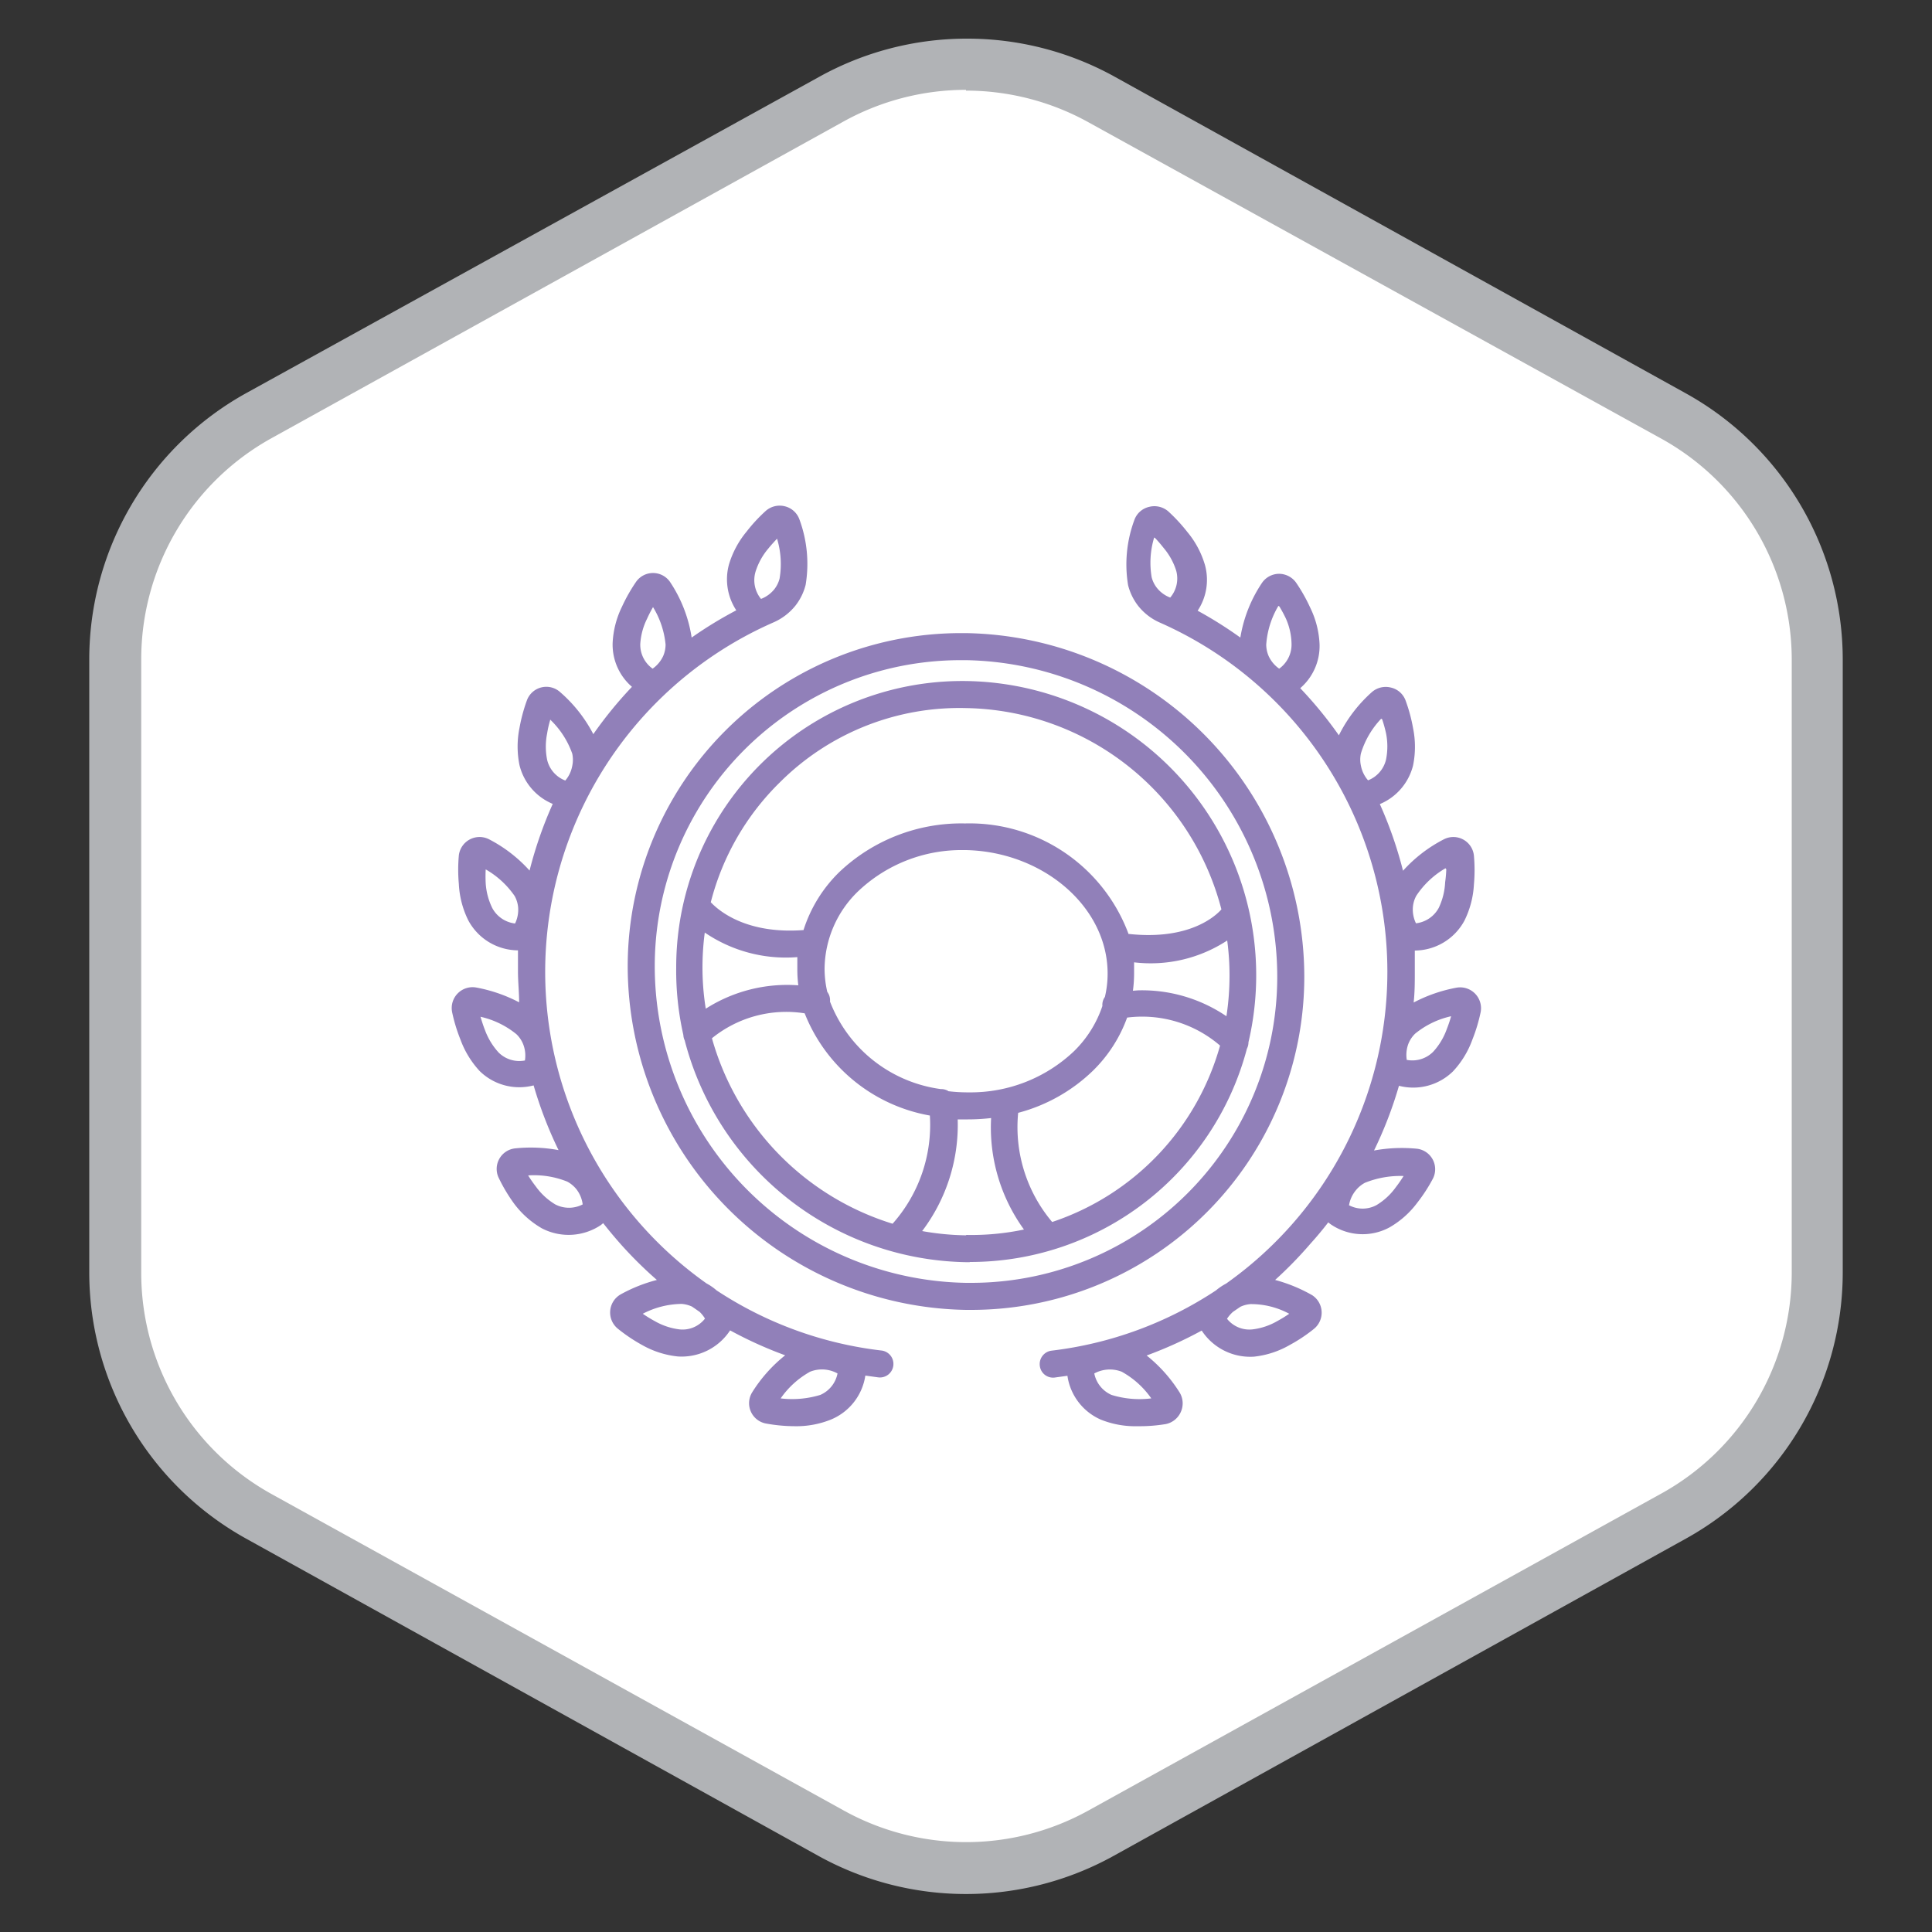 <svg id="Layer_1" data-name="Layer 1" xmlns="http://www.w3.org/2000/svg" xmlns:xlink="http://www.w3.org/1999/xlink" viewBox="0 0 100 100"><rect x="0" y="0" width="100" height="100" fill="#333333" stroke="none"/><defs><style>.cls-1{fill:none;}.cls-2{clip-path:url(#clip-path);}.cls-3{clip-path:url(#clip-path-2);}.cls-4{fill:#fff;}.cls-5{fill:#b1b3b6;}.cls-6{fill:#9180b9;}</style><clipPath id="clip-path"><rect class="cls-1" x="4.62" y="1.97" width="90.76" height="96.06"/></clipPath><clipPath id="clip-path-2"><rect class="cls-1" x="4.62" y="1.97" width="90.76" height="96.06"/></clipPath></defs><title>ring</title><g class="cls-2"><g class="cls-3"><path class="cls-4" d="M50,96.69a14.43,14.43,0,0,1-7-1.81L13.39,78.47A14.42,14.42,0,0,1,6,65.86V34.14a14.42,14.42,0,0,1,7.43-12.61L43,5.12a14.42,14.42,0,0,1,14,0L86.61,21.53A14.42,14.42,0,0,1,94,34.14V65.86a14.42,14.42,0,0,1-7.43,12.61L57,94.88a14.43,14.43,0,0,1-7,1.81"/><path class="cls-5" d="M50,2a15.75,15.75,0,0,0-7.64,2L12.74,20.35A15.76,15.76,0,0,0,4.62,34.14V65.86a15.76,15.76,0,0,0,8.12,13.78L42.36,96.06a15.77,15.77,0,0,0,15.28,0L87.26,79.64a15.76,15.76,0,0,0,8.12-13.78V34.14a15.76,15.76,0,0,0-8.12-13.78L57.64,3.94A15.75,15.75,0,0,0,50,2m0,2.69a13.1,13.1,0,0,1,6.34,1.64L86,22.71a13.08,13.08,0,0,1,6.74,11.43V65.86A13.08,13.08,0,0,1,86,77.3L56.34,93.71a13.07,13.07,0,0,1-12.67,0L14,77.3A13.08,13.08,0,0,1,7.31,65.86V34.14A13.08,13.08,0,0,1,14,22.71L43.66,6.29A13.1,13.1,0,0,1,50,4.65"/><path class="cls-6" d="M50.23,67.8H50A17.81,17.81,0,0,1,32.49,50,17.25,17.25,0,0,1,49.77,32.77H50A17.81,17.81,0,0,1,67.51,50.52,17.24,17.24,0,0,1,50.23,67.8Zm-.46-33.63A15.84,15.84,0,0,0,33.89,50,16.4,16.4,0,0,0,50,66.4s.15,0,.23,0A15.84,15.84,0,0,0,66.11,50.52,16.4,16.4,0,0,0,50,34.17Zm.42,31.16H50A15.32,15.32,0,0,1,35.44,53.85a.71.71,0,0,1-.07-.28A15.08,15.08,0,0,1,35,50.08,14.81,14.81,0,0,1,50,35.25a15.23,15.23,0,0,1,14.62,18.7.72.72,0,0,1-.08.33A14.82,14.82,0,0,1,50.2,65.32ZM50,63.92a13.19,13.19,0,0,0,3-.28,9,9,0,0,1-1.7-5.77,10.6,10.6,0,0,1-1.29.07l-.44,0a9.11,9.11,0,0,1-1.84,5.78,13.82,13.82,0,0,0,2.29.22ZM36.85,53.74a14,14,0,0,0,9.35,9.6,7.7,7.7,0,0,0,1.93-5.6,8.57,8.57,0,0,1-6.48-5.29A6.1,6.1,0,0,0,36.85,53.74ZM52.7,57.6a7.61,7.61,0,0,0,1.76,5.65,13.43,13.43,0,0,0,8.69-9.13,6.17,6.17,0,0,0-4.81-1.45,7.33,7.33,0,0,1-1.77,2.75A8.77,8.77,0,0,1,52.7,57.6Zm-3.62-1.12a8.36,8.36,0,0,0,.93.06h.12a7.77,7.77,0,0,0,5.45-2.12,5.89,5.89,0,0,0,1.48-2.35.7.7,0,0,1,.13-.47,5.27,5.27,0,0,0,.14-1.21C57.33,46.94,54,44.09,50,44h-.12a7.77,7.77,0,0,0-5.45,2.12,5.64,5.64,0,0,0-1.75,4,5.33,5.33,0,0,0,.14,1.22.71.71,0,0,1,.14.5,7.17,7.17,0,0,0,5.73,4.53h0A.72.72,0,0,1,49.08,56.47Zm9.83-5.22a7.79,7.79,0,0,1,4.57,1.34,13.93,13.93,0,0,0,.16-2.1,13.65,13.65,0,0,0-.12-1.82,7.23,7.23,0,0,1-4.82,1.13c0,.2,0,.41,0,.61a6.81,6.81,0,0,1-.06.86Zm-22.43-3a13.81,13.81,0,0,0-.12,1.81,13.49,13.49,0,0,0,.17,2.14A7.83,7.83,0,0,1,41.32,51a6.76,6.76,0,0,1-.05-.85c0-.21,0-.41,0-.61A7.45,7.45,0,0,1,36.48,48.27Zm21.94.08c3.14.34,4.5-.93,4.8-1.27A13.9,13.9,0,0,0,50,36.65a13.15,13.15,0,0,0-9.64,3.85,13.3,13.3,0,0,0-3.57,6.2c.44.47,1.88,1.66,4.8,1.44a7.27,7.27,0,0,1,1.85-3,9.18,9.18,0,0,1,6.44-2.52H50A8.78,8.78,0,0,1,58.42,48.36Z"/><path class="cls-6" d="M58.88,73.82a4.76,4.76,0,0,1-1.9-.34,2.93,2.93,0,0,1-1.73-2.27l-.65.09a.69.69,0,0,1-.78-.61.7.7,0,0,1,.61-.78,19.62,19.62,0,0,0,8.51-3.12,2.9,2.9,0,0,1,.52-.35,19.76,19.76,0,0,0,8.35-16.13A19.75,19.75,0,0,0,60,32.21l0,0a2.94,2.94,0,0,1-1.08-.84,2.9,2.9,0,0,1-.53-1.08,6.6,6.6,0,0,1,.33-3.39,1.06,1.06,0,0,1,.74-.66,1.1,1.1,0,0,1,1,.22,8.77,8.77,0,0,1,1,1.08h0a4.75,4.75,0,0,1,.91,1.71,2.89,2.89,0,0,1-.38,2.36A21.35,21.35,0,0,1,64.2,33a7.14,7.14,0,0,1,1.12-2.83,1.08,1.08,0,0,1,.87-.47,1.09,1.09,0,0,1,.89.45,8.69,8.69,0,0,1,.74,1.31,4.77,4.77,0,0,1,.48,1.88,2.88,2.88,0,0,1-1,2.28,21.22,21.22,0,0,1,2,2.44A7.4,7.4,0,0,1,71,35.83a1.09,1.09,0,0,1,1-.24,1.06,1.06,0,0,1,.75.66,8.34,8.34,0,0,1,.39,1.44h0a4.83,4.83,0,0,1,0,1.93,2.94,2.94,0,0,1-1.72,2,21,21,0,0,1,1.2,3.45,7.38,7.38,0,0,1,2.12-1.63,1.07,1.07,0,0,1,1.55.85,8.34,8.34,0,0,1,0,1.49h0a4.77,4.77,0,0,1-.49,1.87,2.94,2.94,0,0,1-2.57,1.55q0,.54,0,1.09c0,.53,0,1.07-.06,1.6a7.81,7.81,0,0,1,2.23-.77,1.08,1.08,0,0,1,1.24,1.26,8.55,8.55,0,0,1-.43,1.43,4.77,4.77,0,0,1-1,1.64,2.94,2.94,0,0,1-2.8.75,21,21,0,0,1-1.29,3.35,8,8,0,0,1,2.24-.09A1.07,1.07,0,0,1,74.17,61a8.33,8.33,0,0,1-.81,1.25,4.72,4.72,0,0,1-1.44,1.28,2.92,2.92,0,0,1-3.07-.18l-.1-.08q-.43.56-.91,1.09A21,21,0,0,1,66,66.25a8.07,8.07,0,0,1,1.92.79A1.08,1.08,0,0,1,68,68.79a8.21,8.21,0,0,1-1.25.83h0a4.7,4.7,0,0,1-1.84.6,3,3,0,0,1-2.71-1.35,21.18,21.18,0,0,1-2.85,1.29,7.64,7.64,0,0,1,1.71,1.92,1.08,1.08,0,0,1,.06,1,1.09,1.09,0,0,1-.78.63A8.21,8.21,0,0,1,58.88,73.82Zm-2.24-2.73a1.54,1.54,0,0,0,.89,1.11,4.9,4.9,0,0,0,2.06.18A4.55,4.55,0,0,0,58.06,71,1.69,1.69,0,0,0,56.64,71.09Zm3.44,1.22h0ZM66.44,69h0Zm-2.93-.74a1.48,1.48,0,0,0,1.31.55,3.35,3.35,0,0,0,1.29-.43h0a6.82,6.82,0,0,0,.62-.38,4.16,4.16,0,0,0-2-.5,1.49,1.49,0,0,0-.53.14l-.38.26A1.75,1.75,0,0,0,63.51,68.26Zm3.66,0h0Zm2.65-5.88a1.51,1.51,0,0,0,1.42,0,3.35,3.35,0,0,0,1-.92h0a7,7,0,0,0,.41-.59,4.9,4.9,0,0,0-2,.35,1.55,1.55,0,0,0-.48.4A1.63,1.63,0,0,0,69.83,62.36Zm3.09-2h0Zm-.09-5.52a1.52,1.52,0,0,0,1.36-.42,3.42,3.42,0,0,0,.7-1.16h0a7,7,0,0,0,.23-.68,4.48,4.48,0,0,0-1.86.9,1.5,1.5,0,0,0-.35.52A1.63,1.63,0,0,0,72.82,54.89Zm2-9.92a4.55,4.55,0,0,0-1.51,1.42,1.48,1.48,0,0,0-.18.6,1.64,1.64,0,0,0,.16.83,1.54,1.54,0,0,0,1.18-.8,3.45,3.45,0,0,0,.33-1.32h0A6.76,6.76,0,0,0,74.86,45Zm.45-.26h0Zm-.48-.24h0Zm-3.3-7.24A4.49,4.49,0,0,0,70.44,39a1.48,1.48,0,0,0,0,.63,1.62,1.62,0,0,0,.37.76,1.53,1.53,0,0,0,.93-1.07,3.45,3.45,0,0,0,0-1.37h0A7,7,0,0,0,71.54,37.23Zm-.15-.46h0Zm-5.17-5.38a4.54,4.54,0,0,0-.63,2,1.51,1.51,0,0,0,.13.61,1.63,1.63,0,0,0,.54.64,1.53,1.53,0,0,0,.64-1.27A3.35,3.35,0,0,0,66.55,32h0A6.9,6.9,0,0,0,66.22,31.39Zm-6.43-3.54a4.5,4.5,0,0,0-.13,2.06,1.48,1.48,0,0,0,.28.56,1.6,1.6,0,0,0,.68.49,1.52,1.52,0,0,0,.31-1.39,3.4,3.4,0,0,0-.66-1.19A7,7,0,0,0,59.79,27.85Zm.15-.49h0ZM41.12,73.82a8.39,8.39,0,0,1-1.48-.14h0a1.07,1.07,0,0,1-.71-1.61,7.58,7.58,0,0,1,1.71-1.92,21,21,0,0,1-2.85-1.29,3,3,0,0,1-2.71,1.35,4.73,4.73,0,0,1-1.84-.59A8.59,8.59,0,0,1,32,68.79,1.08,1.08,0,0,1,32.12,67,8,8,0,0,1,34,66.25a21,21,0,0,1-1.87-1.85q-.47-.53-.91-1.09l-.12.1a3,3,0,0,1-3.05.17,4.74,4.74,0,0,1-1.44-1.28A8.49,8.49,0,0,1,25.83,61a1.07,1.07,0,0,1,.83-1.56,7.85,7.85,0,0,1,2.25.09,21.17,21.17,0,0,1-1.29-3.35,2.93,2.93,0,0,1-2.79-.74,4.84,4.84,0,0,1-1-1.64,8.46,8.46,0,0,1-.43-1.42h0a1.08,1.08,0,0,1,1.23-1.27,7.87,7.87,0,0,1,2.24.77c0-.53-.06-1.06-.06-1.6q0-.54,0-1.09a2.94,2.94,0,0,1-2.57-1.55,4.75,4.75,0,0,1-.49-1.88,8.28,8.28,0,0,1,0-1.49h0a1.08,1.08,0,0,1,1.56-.83h0a7.39,7.39,0,0,1,2.1,1.62,21,21,0,0,1,1.2-3.45,2.93,2.93,0,0,1-1.72-2,4.84,4.84,0,0,1,0-1.94,8.54,8.54,0,0,1,.39-1.44A1.07,1.07,0,0,1,29,35.83,7.37,7.37,0,0,1,30.71,38a21.1,21.1,0,0,1,2-2.45,2.88,2.88,0,0,1-1-2.27,4.76,4.76,0,0,1,.48-1.87,8.66,8.66,0,0,1,.73-1.29v0a1.07,1.07,0,0,1,1.76,0A7.12,7.12,0,0,1,35.8,33a21,21,0,0,1,2.31-1.41,2.92,2.92,0,0,1-.38-2.37,4.82,4.82,0,0,1,.91-1.7,8.27,8.27,0,0,1,1-1.08h0a1.09,1.09,0,0,1,1-.23,1.07,1.07,0,0,1,.74.68h0a6.64,6.64,0,0,1,.32,3.38,2.89,2.89,0,0,1-.53,1.08,3,3,0,0,1-1.1.85h0a19.75,19.75,0,0,0-3.5,34.23h0a2.78,2.78,0,0,1,.52.36,19.63,19.63,0,0,0,8.51,3.11.7.7,0,1,1-.16,1.39l-.65-.09A2.93,2.93,0,0,1,43,73.48,4.78,4.78,0,0,1,41.12,73.82Zm-.72-1.44a5,5,0,0,0,2.06-.18,1.53,1.53,0,0,0,.89-1.11A1.66,1.66,0,0,0,41.93,71,4.56,4.56,0,0,0,40.4,72.39ZM33.27,68a6.82,6.82,0,0,0,.62.38,3.39,3.39,0,0,0,1.29.43,1.47,1.47,0,0,0,1.31-.56,1.69,1.69,0,0,0-.28-.35l-.39-.27a1.58,1.58,0,0,0-.53-.14A4.45,4.45,0,0,0,33.27,68Zm3.3.41h0Zm-3.74-.18h0Zm-5.5-7.4a7,7,0,0,0,.41.59,3.37,3.37,0,0,0,1,.92,1.54,1.54,0,0,0,1.42,0,1.63,1.63,0,0,0-.32-.78,1.56,1.56,0,0,0-.48-.4A4.6,4.6,0,0,0,27.33,60.84Zm-.26-.44h0Zm.06-5.33Zm-2.26-2.43c.06.19.13.43.23.68a3.52,3.52,0,0,0,.71,1.17,1.52,1.52,0,0,0,1.36.41,1.6,1.6,0,0,0-.09-.84,1.49,1.49,0,0,0-.35-.52A4.49,4.49,0,0,0,24.88,52.63ZM25.14,45a6.79,6.79,0,0,0,0,.72A3.41,3.41,0,0,0,25.48,47a1.54,1.54,0,0,0,1.18.8,1.64,1.64,0,0,0,.16-.82,1.51,1.51,0,0,0-.18-.6A4.57,4.57,0,0,0,25.14,45Zm-.43-.25h0Zm.46-.26h0Zm-.69-.08h0Zm4-7.15c-.06.2-.12.44-.16.7a3.46,3.46,0,0,0,0,1.37,1.52,1.52,0,0,0,.94,1.07,1.61,1.61,0,0,0,.36-.76,1.5,1.5,0,0,0,0-.63A4.5,4.5,0,0,0,28.46,37.23ZM28,36.5h0Zm5.82-5.11a6.56,6.56,0,0,0-.33.64,3.38,3.38,0,0,0-.35,1.31,1.52,1.52,0,0,0,.64,1.27,1.65,1.65,0,0,0,.54-.64,1.5,1.5,0,0,0,.13-.61A4.54,4.54,0,0,0,33.78,31.39Zm6.43-3.54c-.14.15-.31.33-.48.54a3.44,3.44,0,0,0-.66,1.19A1.53,1.53,0,0,0,39.39,31a1.64,1.64,0,0,0,.68-.49,1.49,1.49,0,0,0,.28-.56A4.52,4.52,0,0,0,40.21,27.85Zm-.14-.47h0Zm.06-.41h0Z"/></g></g></svg>